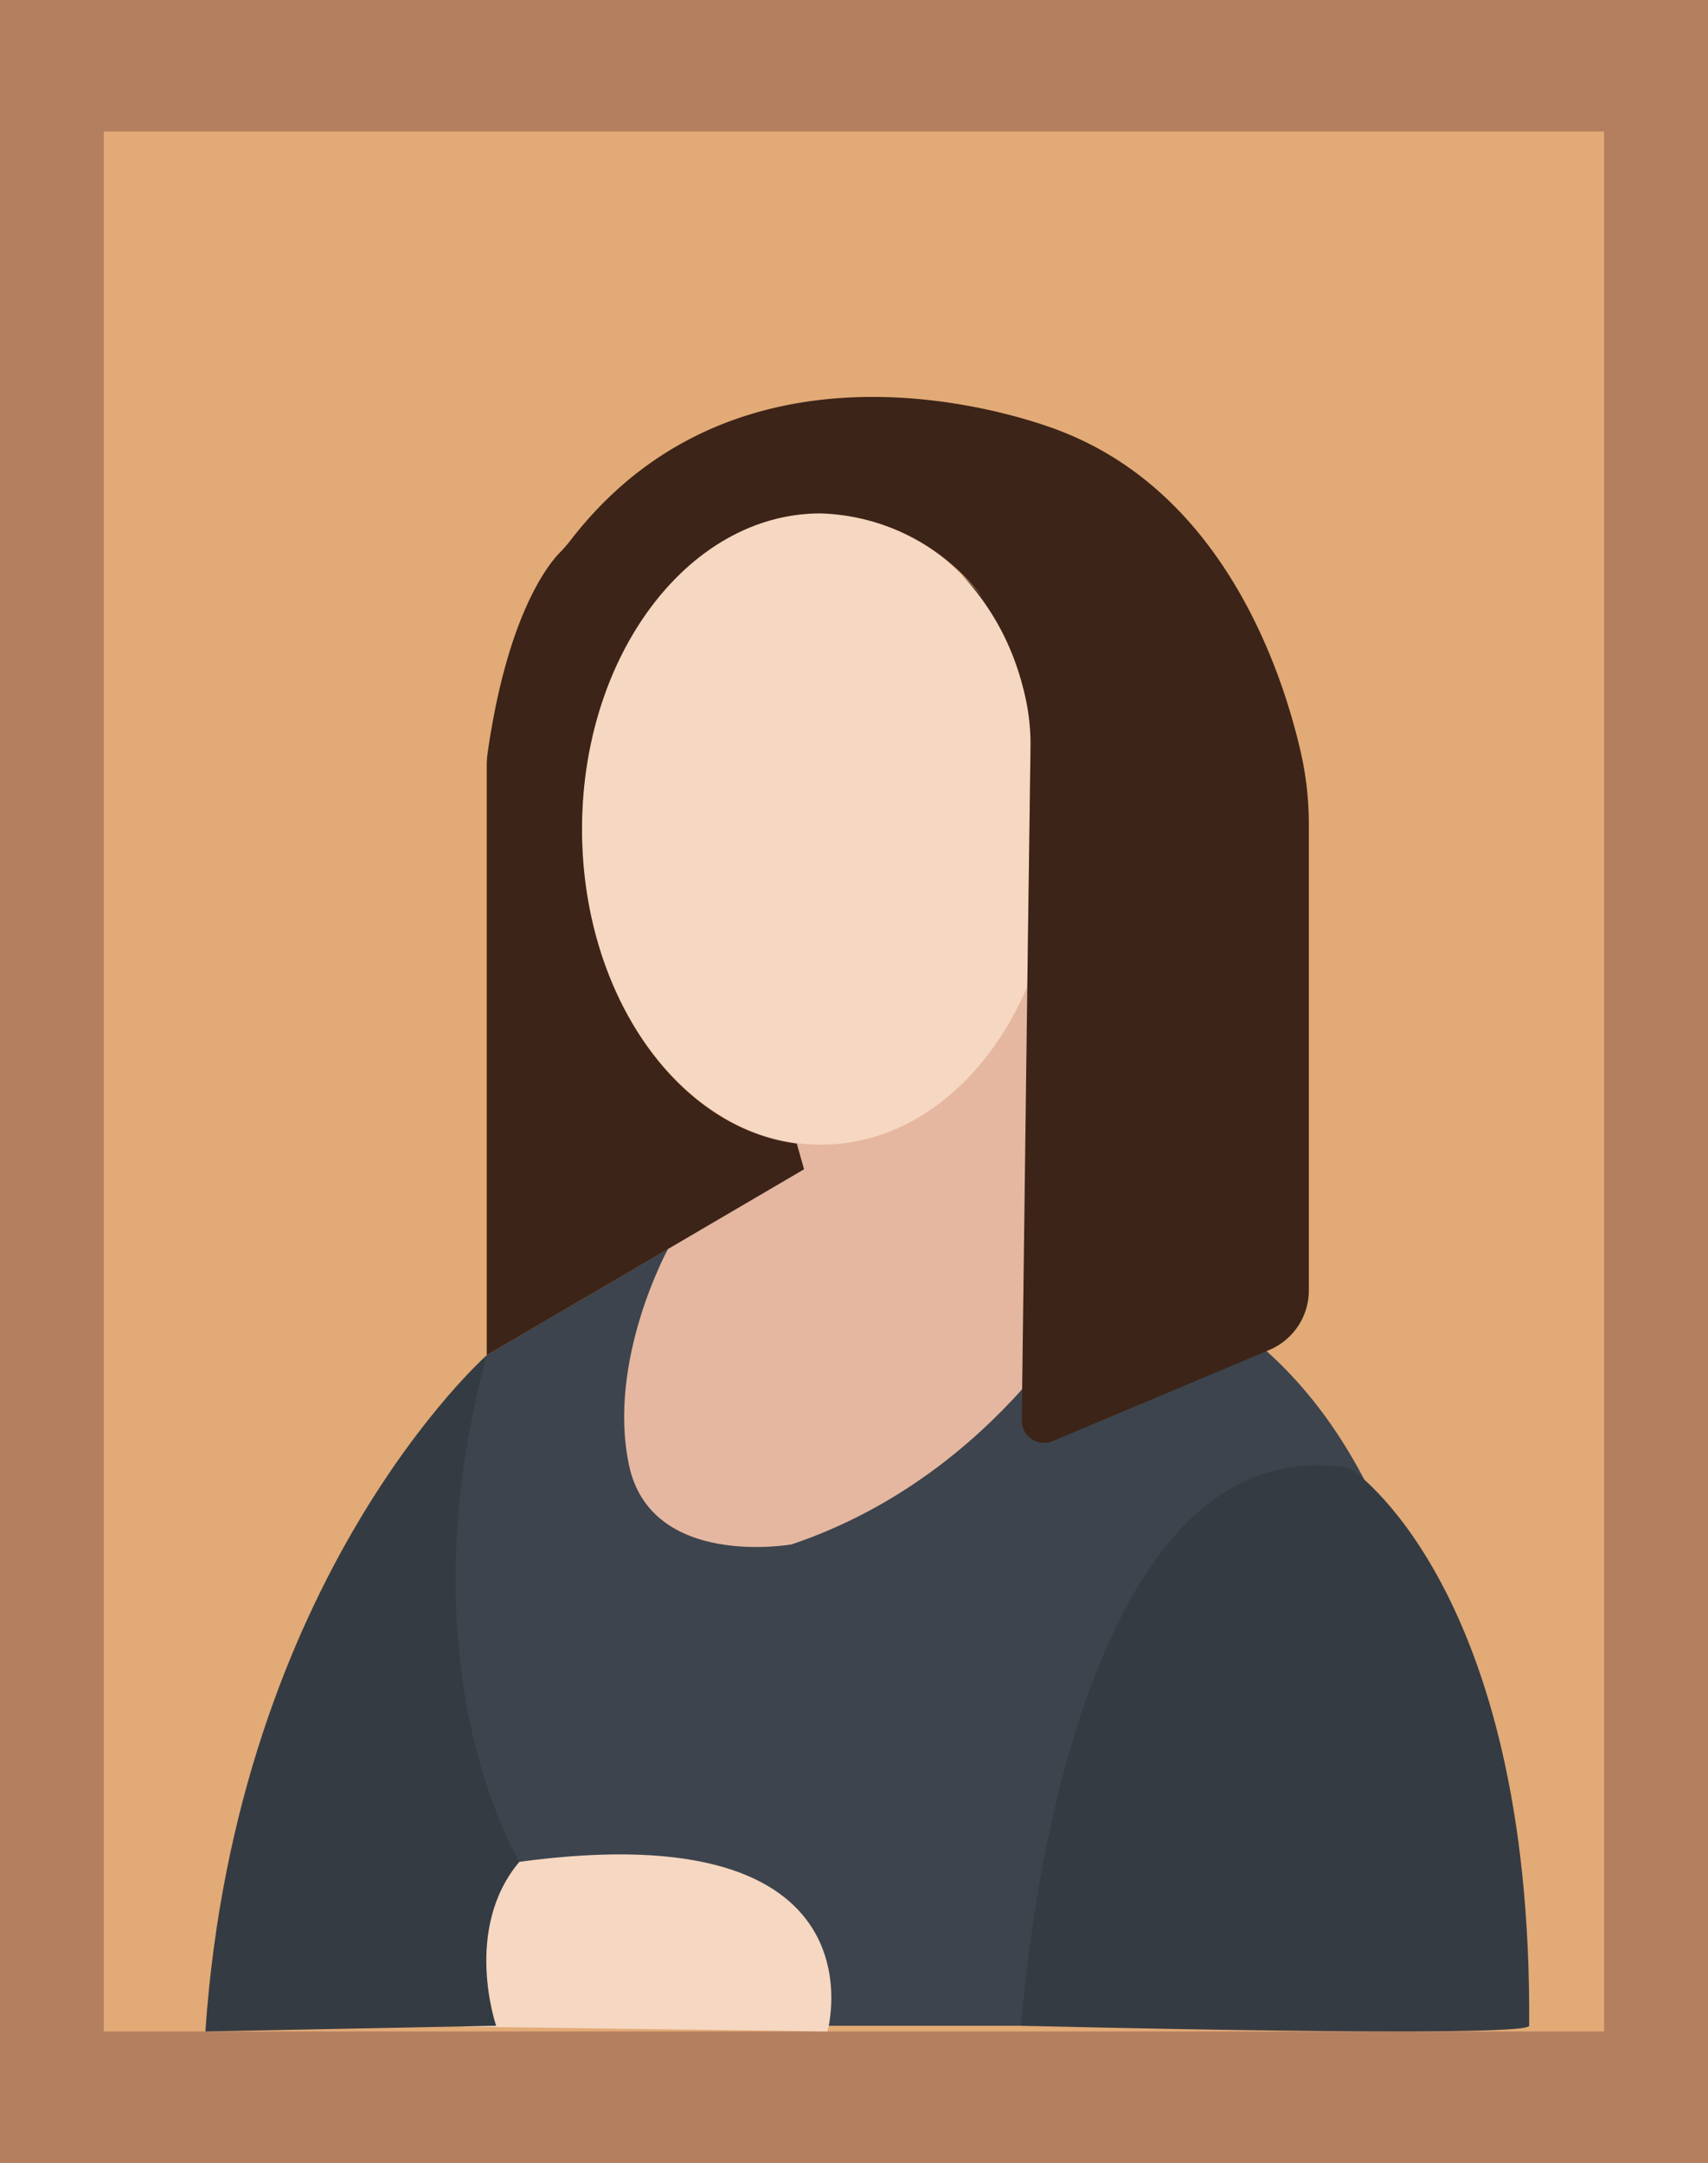 <svg xmlns="http://www.w3.org/2000/svg" viewBox="0 0 110.78 140.29"><defs><style>.cls-1{fill:#b47f5f;}.cls-2{fill:#e2aa76;}.cls-3{fill:#e5b7a0;}.cls-4{fill:#f6d7c1;}.cls-5{fill:#3d444d;}.cls-6{fill:#353b42;}.cls-7{fill:#3c2418;}</style></defs><g id="Layer_2" data-name="Layer 2"><g id="Layer_7" data-name="Layer 7"><rect class="cls-1" width="110.78" height="140.29"/><rect class="cls-2" x="6.73" y="8.53" width="97.31" height="123.23"/><path class="cls-3" d="M46.47,68.64a8.57,8.57,0,0,1-3.95,10.44L36.64,92.77l7.09,11.15L58.84,102,71.41,89.83v-34S60.76,74,46.47,68.64Z"/><path class="cls-4" d="M62.35,37.27h0a13.08,13.08,0,0,0-9.14-4c-8.54,0-15.47,9.17-15.47,20.48,0,10.63,6.11,19.36,13.93,20.39a11.27,11.27,0,0,0,1.54.1C59,74.27,64,70.14,66.63,64l.22-17S66.17,41,62.35,37.27Zm-.62-.57-.19-.15ZM61,36.17,60.81,36Zm-.77-.49-.22-.13Zm-1-.54h0Zm-.87-.32-.28-.09Zm-.94-.26-.33-.07Zm-1-.18-.32,0Z"/><path class="cls-5" d="M43.33,81,31.57,87.9s-12.77,17,.61,31.93v11.56H93.61s4.86-37.81-18-48l-4.56.1S64.92,95.6,51.34,100.17c0,0-9.13,1.62-10.55-5.17S43.33,81,43.33,81Z"/><path class="cls-6" d="M99.18,131.39c0,.83-32.94,0-32.94,0S68.67,92,87.57,95.23C87.57,95.23,99.39,102.9,99.18,131.39Z"/><path class="cls-4" d="M53.67,131.76s4-14.26-20-11l-3.25,1.62-.4,9.07Z"/><path class="cls-6" d="M31.57,87.9s-16.22,14.33-18.25,43.86l18.86-.37S30,125.1,33.7,120.74C33.7,120.74,26,108.43,31.57,87.9Z"/><path class="cls-7" d="M68.89,28s-20-8.32-31.85,7a9.28,9.28,0,0,1-.71.82c-.88.9-3.41,4.19-4.68,12.86a6.43,6.43,0,0,0-.08,1.07V87.9L52.15,75.84l-.47-1.67c-7.82-1-13.93-9.76-13.93-20.39,0-11.31,6.93-20.48,15.47-20.48a13.65,13.65,0,0,1,10.51,5.45,16.24,16.24,0,0,0-1.37-1.49h0a16.6,16.6,0,0,1,4,7.36,14.41,14.41,0,0,1,.48,3.87L66.63,64l-.36,28.11a1.45,1.45,0,0,0,2.1,1.32h0l13.95-5.87a4.19,4.19,0,0,0,2.57-3.86V53.47a21,21,0,0,0-.52-4.67C83.15,43.48,79.38,32.12,68.89,28Z"/></g></g></svg>